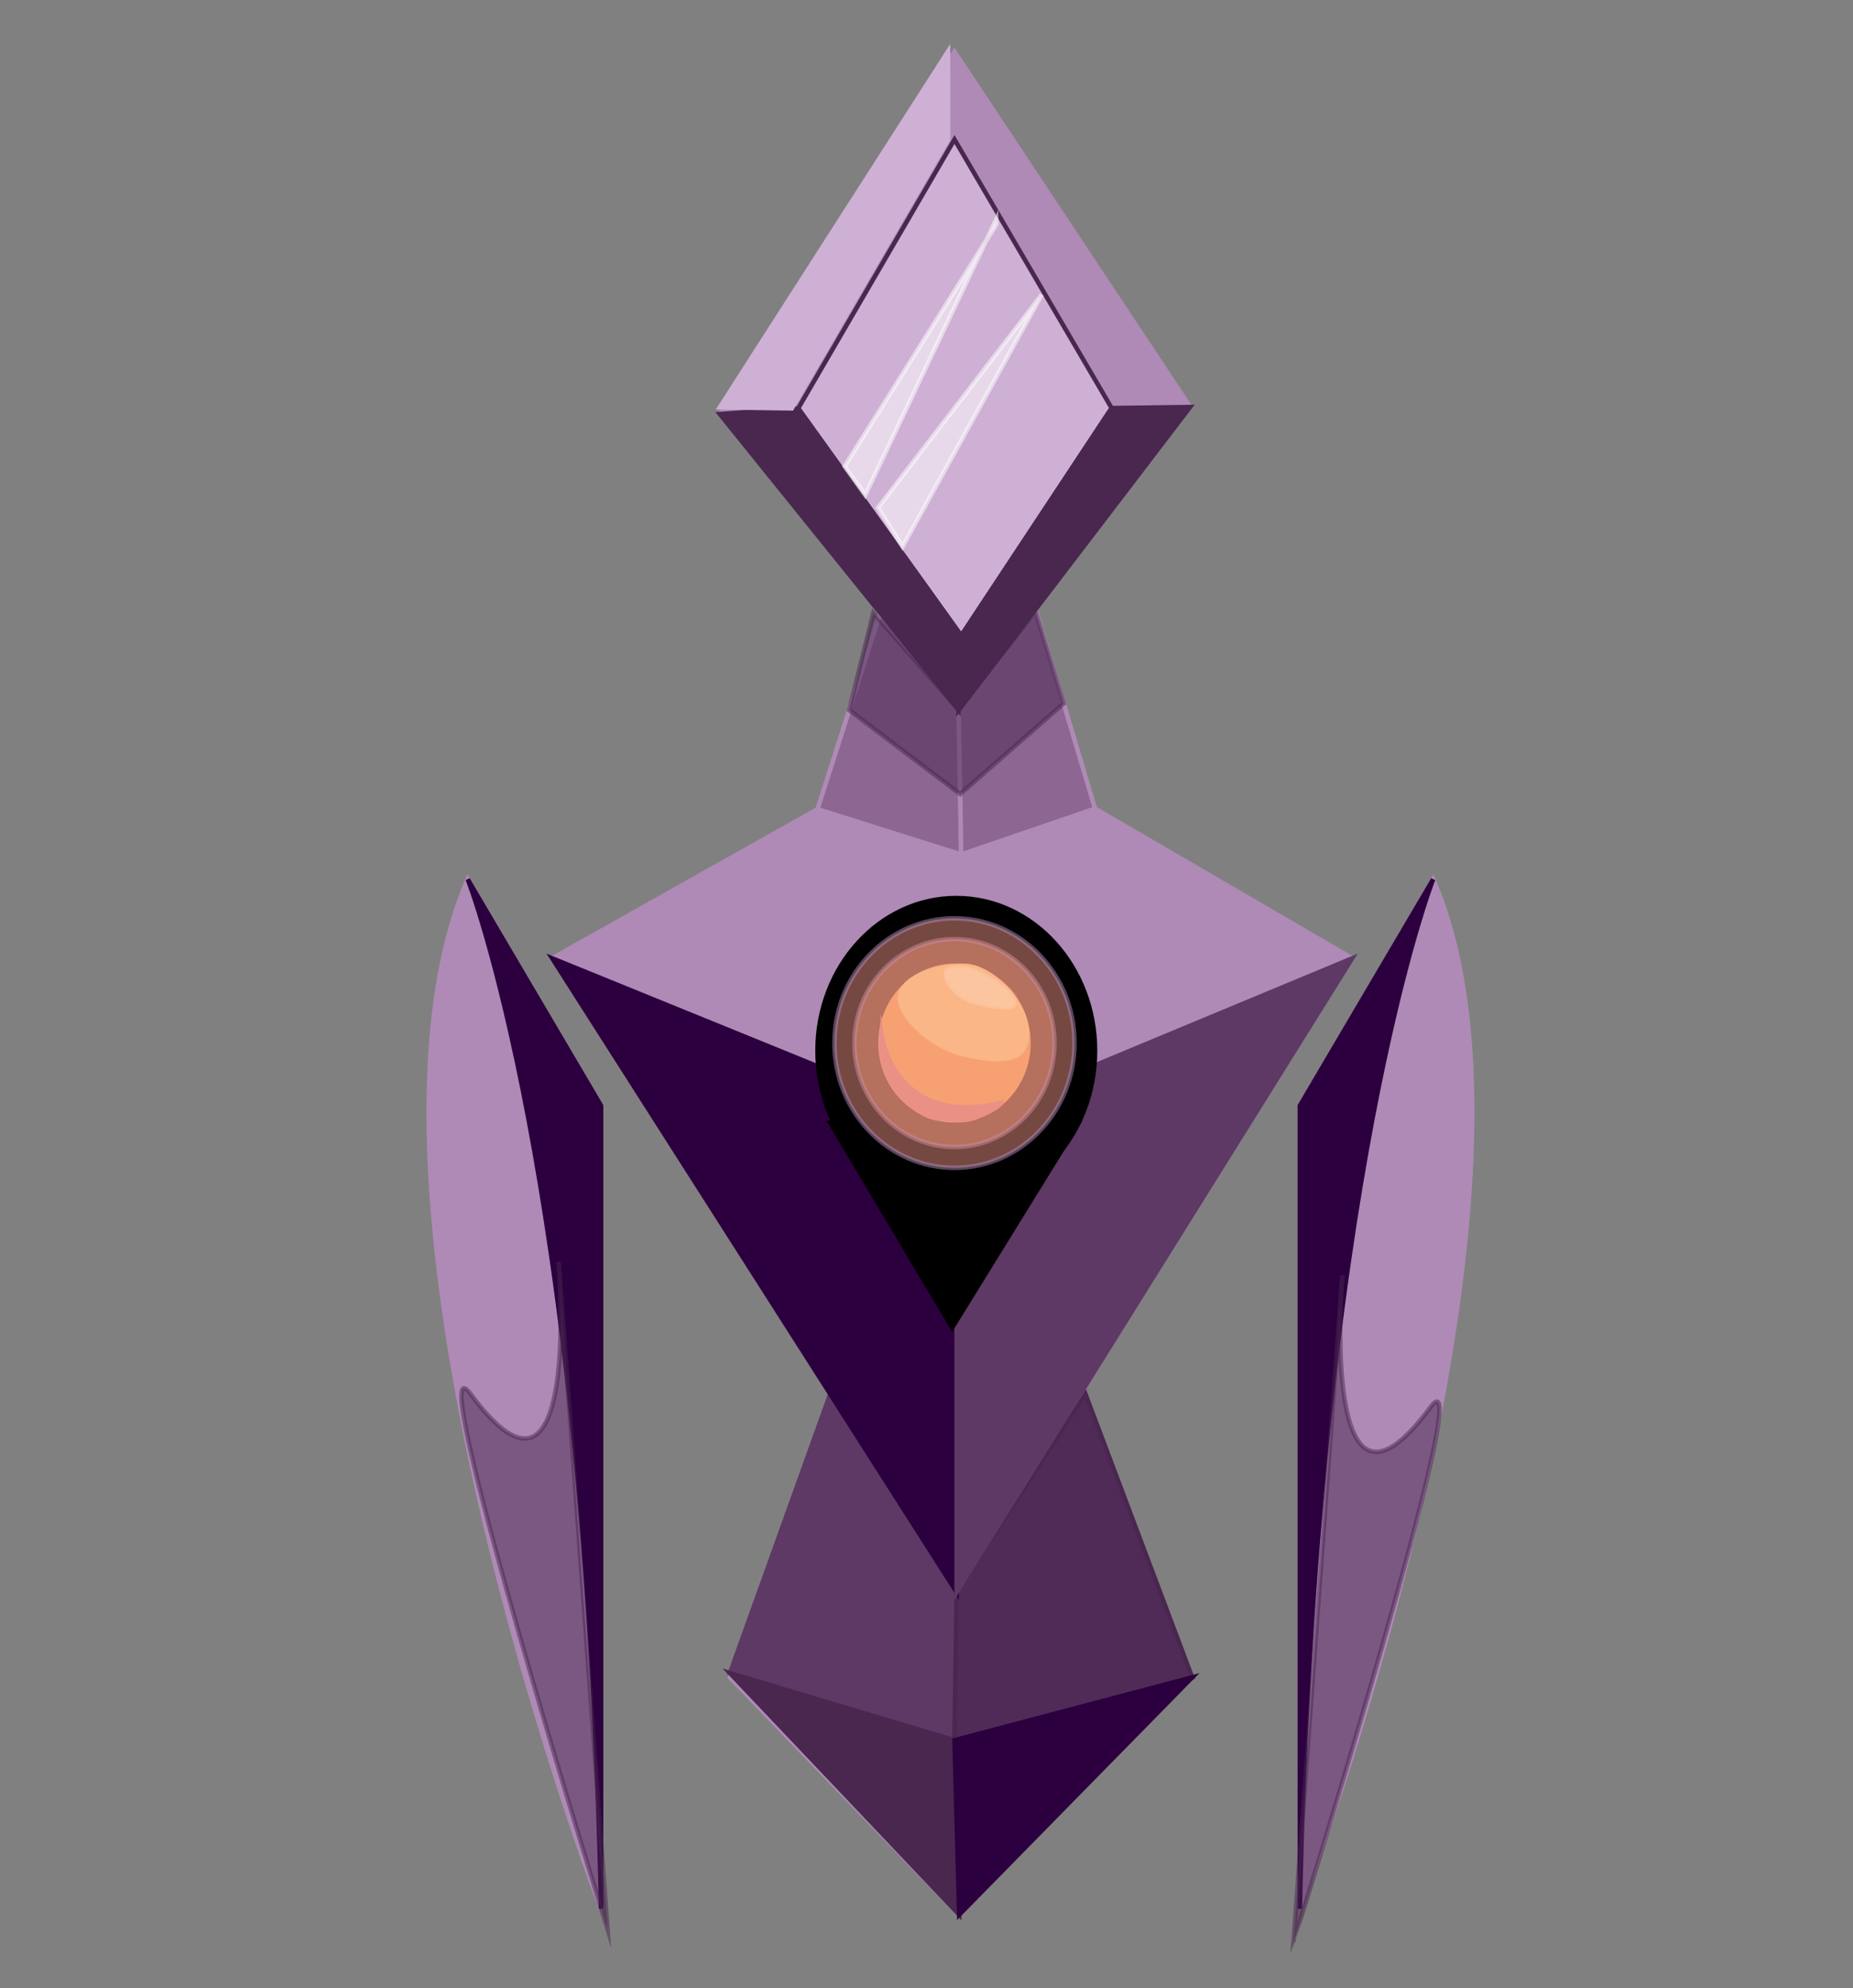 <?xml version="1.0" encoding="utf-8"?>
<!-- Generator: Adobe Illustrator 16.0.3, SVG Export Plug-In . SVG Version: 6.00 Build 0)  -->
<!DOCTYPE svg PUBLIC "-//W3C//DTD SVG 1.1//EN" "http://www.w3.org/Graphics/SVG/1.1/DTD/svg11.dtd">
<svg version="1.1" id="Layer_4" xmlns="http://www.w3.org/2000/svg" xmlns:xlink="http://www.w3.org/1999/xlink" x="0px" y="0px"
	 width="411px" height="441px" viewBox="0 0 411 441" enable-background="new 0 0 411 441" xml:space="preserve">
<rect x="0" y="0" width="411" height="441" fill="#808080" stroke="none"/>
<polygon fill="#AF8AB6" stroke="#AF8AB6" stroke-miterlimit="10" points="263.977,90.269 213.595,156.006 159.657,91.833 
	211.692,11.443 "/>
<polygon fill="#CEB0D4" stroke="#49274F" stroke-miterlimit="10" points="246.565,90.512 213.203,140.977 177.046,90.57 
	211.708,30.936 "/>
<polygon fill="#AF8AB6" stroke="#AF8AB6" stroke-miterlimit="10" points="264.432,372.024 212.185,233.326 161.91,372.024 
	212.755,424.66 "/>
<polygon fill="#AF8AB6" stroke="#AF8AB6" stroke-miterlimit="10" points="299.921,212.552 212.185,353.137 122.478,212.552 
	212.755,161.802 "/>
<path fill="#AF8AB6" stroke="#AF8AB6" stroke-miterlimit="10" d="M103.748,195.022l29.574,50.21v178.124
	C133.321,423.356,73.188,265.788,103.748,195.022z"/>
<path fill="#AF8AB6" stroke="#AF8AB6" stroke-miterlimit="10" d="M317.877,195.022l-29.572,50.21v178.124
	C288.305,423.356,348.438,265.788,317.877,195.022z"/>
<polygon fill="#5E3965" stroke="#5E3965" stroke-miterlimit="10" points="211.703,385.964 161.91,371.081 184.142,309.189 
	212.185,353.137 "/>
<polygon fill="#512B58" stroke="#49274F" stroke-miterlimit="10" points="264.432,372.024 211.703,385.964 212.185,353.137 
	240.763,309.189 "/>
<polygon fill="#49274F" stroke="#49274F" stroke-miterlimit="10" points="212.755,424.66 161.91,371.081 211.703,385.964 "/>
<polygon fill="#2C003E" stroke="#2C003E" stroke-miterlimit="10" points="264.432,372.024 211.703,385.964 212.755,424.66 "/>
<path fill="#2C003E" stroke="#2C003E" stroke-miterlimit="10" d="M288.305,423.356c3.376-162.039,29.572-228.334,29.572-228.334
	l-29.572,50.21V423.356z"/>
<path fill="#2C003E" stroke="#2C003E" stroke-miterlimit="10" d="M133.321,423.356c-3.378-162.039-29.574-228.334-29.574-228.334
	l29.574,50.21V423.356z"/>
<polygon fill="#2C003E" stroke="#2C003E" stroke-miterlimit="10" points="122.478,212.552 212.185,249.043 212.185,353.137 "/>
<polygon fill="#5E3965" stroke="#5E3965" stroke-miterlimit="10" points="299.921,212.552 212.185,249.043 212.185,353.137 "/>
<polygon stroke="#000000" stroke-miterlimit="10" points="184.176,249.043 211.2,294.436 239.231,249.043 "/>
<polygon fill="#8D6692" stroke="#AF8AB6" stroke-miterlimit="10" points="195.247,135.952 181.326,179.471 213.203,189.512 
	212.625,157.494 "/>
<polygon fill="#8D6692" stroke="#AF8AB6" stroke-miterlimit="10" points="242.882,179.342 213.203,189.512 212.625,157.494 
	229.92,135.952 "/>
<ellipse stroke="#000000" stroke-miterlimit="10" cx="212.104" cy="233.044" rx="30.778" ry="33.858"/>
<polygon fill="#49274F" stroke="#49274F" stroke-miterlimit="10" points="159.657,91.833 177.046,90.57 213.203,140.977 
	212.625,157.494 "/>
<polygon fill="#CEB0D4" stroke="#CEB0D4" stroke-miterlimit="10" points="210.267,11.443 210.283,30.936 175.622,90.57 
	159.657,90.344 "/>
<polygon fill="#49274F" stroke="#49274F" stroke-miterlimit="10" points="263.977,90.269 246.565,90.512 213.203,140.977 
	212.625,157.494 "/>
<path fill="#8D6692" stroke="#AF8AB6" stroke-miterlimit="10" d="M303.092,161.802"/>
<polygon opacity="0.5" fill="#49274F" stroke="#49274F" stroke-miterlimit="10" points="212.961,176.117 188.355,157.494 
	193.71,135.952 212.625,157.494 229.766,135.952 235.919,156.034 "/>
<path fill="#49274F" stroke="#49274F" stroke-miterlimit="10" d="M561.5,252.712"/>
<path opacity="0.5" fill="#49274F" stroke="#49274F" stroke-miterlimit="10" d="M104.39,309.189
	c24.802,33.562,19.513-29.301,19.513-29.301l10.844,147.934C134.747,427.822,92.746,293.434,104.39,309.189z"/>
<path opacity="0.5" fill="#49274F" stroke="#49274F" stroke-miterlimit="10" d="M317.25,312.146
	c-24.802,33.562-19.514-29.301-19.514-29.301l-10.843,147.933C286.894,430.777,328.894,296.39,317.25,312.146z"/>
<polygon opacity="0.5" fill="#FFFFFF" stroke="#FFFFFF" stroke-miterlimit="10" points="220.989,49.774 187.333,103.422 
	191.914,109.808 220.97,48.661 "/>
<polygon opacity="0.5" fill="#FFFFFF" stroke="#FFFFFF" stroke-miterlimit="10" points="194.735,112.614 200.185,121.254 
	231.061,65.364 "/>
<ellipse opacity="0.5" fill="#FFA372" stroke="#AF8AB6" stroke-miterlimit="10" cx="211.703" cy="231.346" rx="22.188" ry="23.057"/>
<ellipse opacity="0.5" fill="#EA9085" stroke="#AF8AB6" stroke-miterlimit="10" cx="211.703" cy="231.346" rx="26.626" ry="27.667"/>
<path fill="#F7A173" stroke="#F7A173" stroke-miterlimit="10" d="M228.105,231.346c0,9.457-7.344,17.123-16.402,17.123
	s-16.402-7.666-16.402-17.123c0-1.062,0.092-2.1,0.27-3.107c1.4-7.974,8.091-14.016,16.132-14.016
	C220.761,214.223,228.105,221.889,228.105,231.346z"/>
<path fill="#EA9085" stroke="#EA9085" stroke-miterlimit="10" d="M222.093,244.597c-23.957,5.725-26.592-15.239-26.592-15.239
	c-0.774,8.129,3.446,12.751,3.446,12.751s4.628,5.618,9.257,5.969c4.629,0.351,5.722,0.948,9.727-0.886
	C221.934,245.356,222.093,244.597,222.093,244.597z"/>
<path fill="#FAB687" stroke="#FAB687" stroke-miterlimit="10" d="M227.212,232.211c-1.631,3.801-8.526,2.767-13.422,1.643
	c-6.992-1.605-14.186-8.274-14.186-12.453c0-4.18,7.034-7.178,14.186-7.178S230.217,225.206,227.212,232.211z"/>
<path opacity="0.2" fill="#FFFFFF" stroke="#FAB687" stroke-miterlimit="10" d="M225.533,222.334
	c0.38,2.612-6.684,1.189-9.526,0.451c-3.615-0.939-6.739-4.364-6.739-6.746s4.719-2.393,8.283-0.695
	C220.829,216.906,225.191,219.979,225.533,222.334z"/>
</svg>
